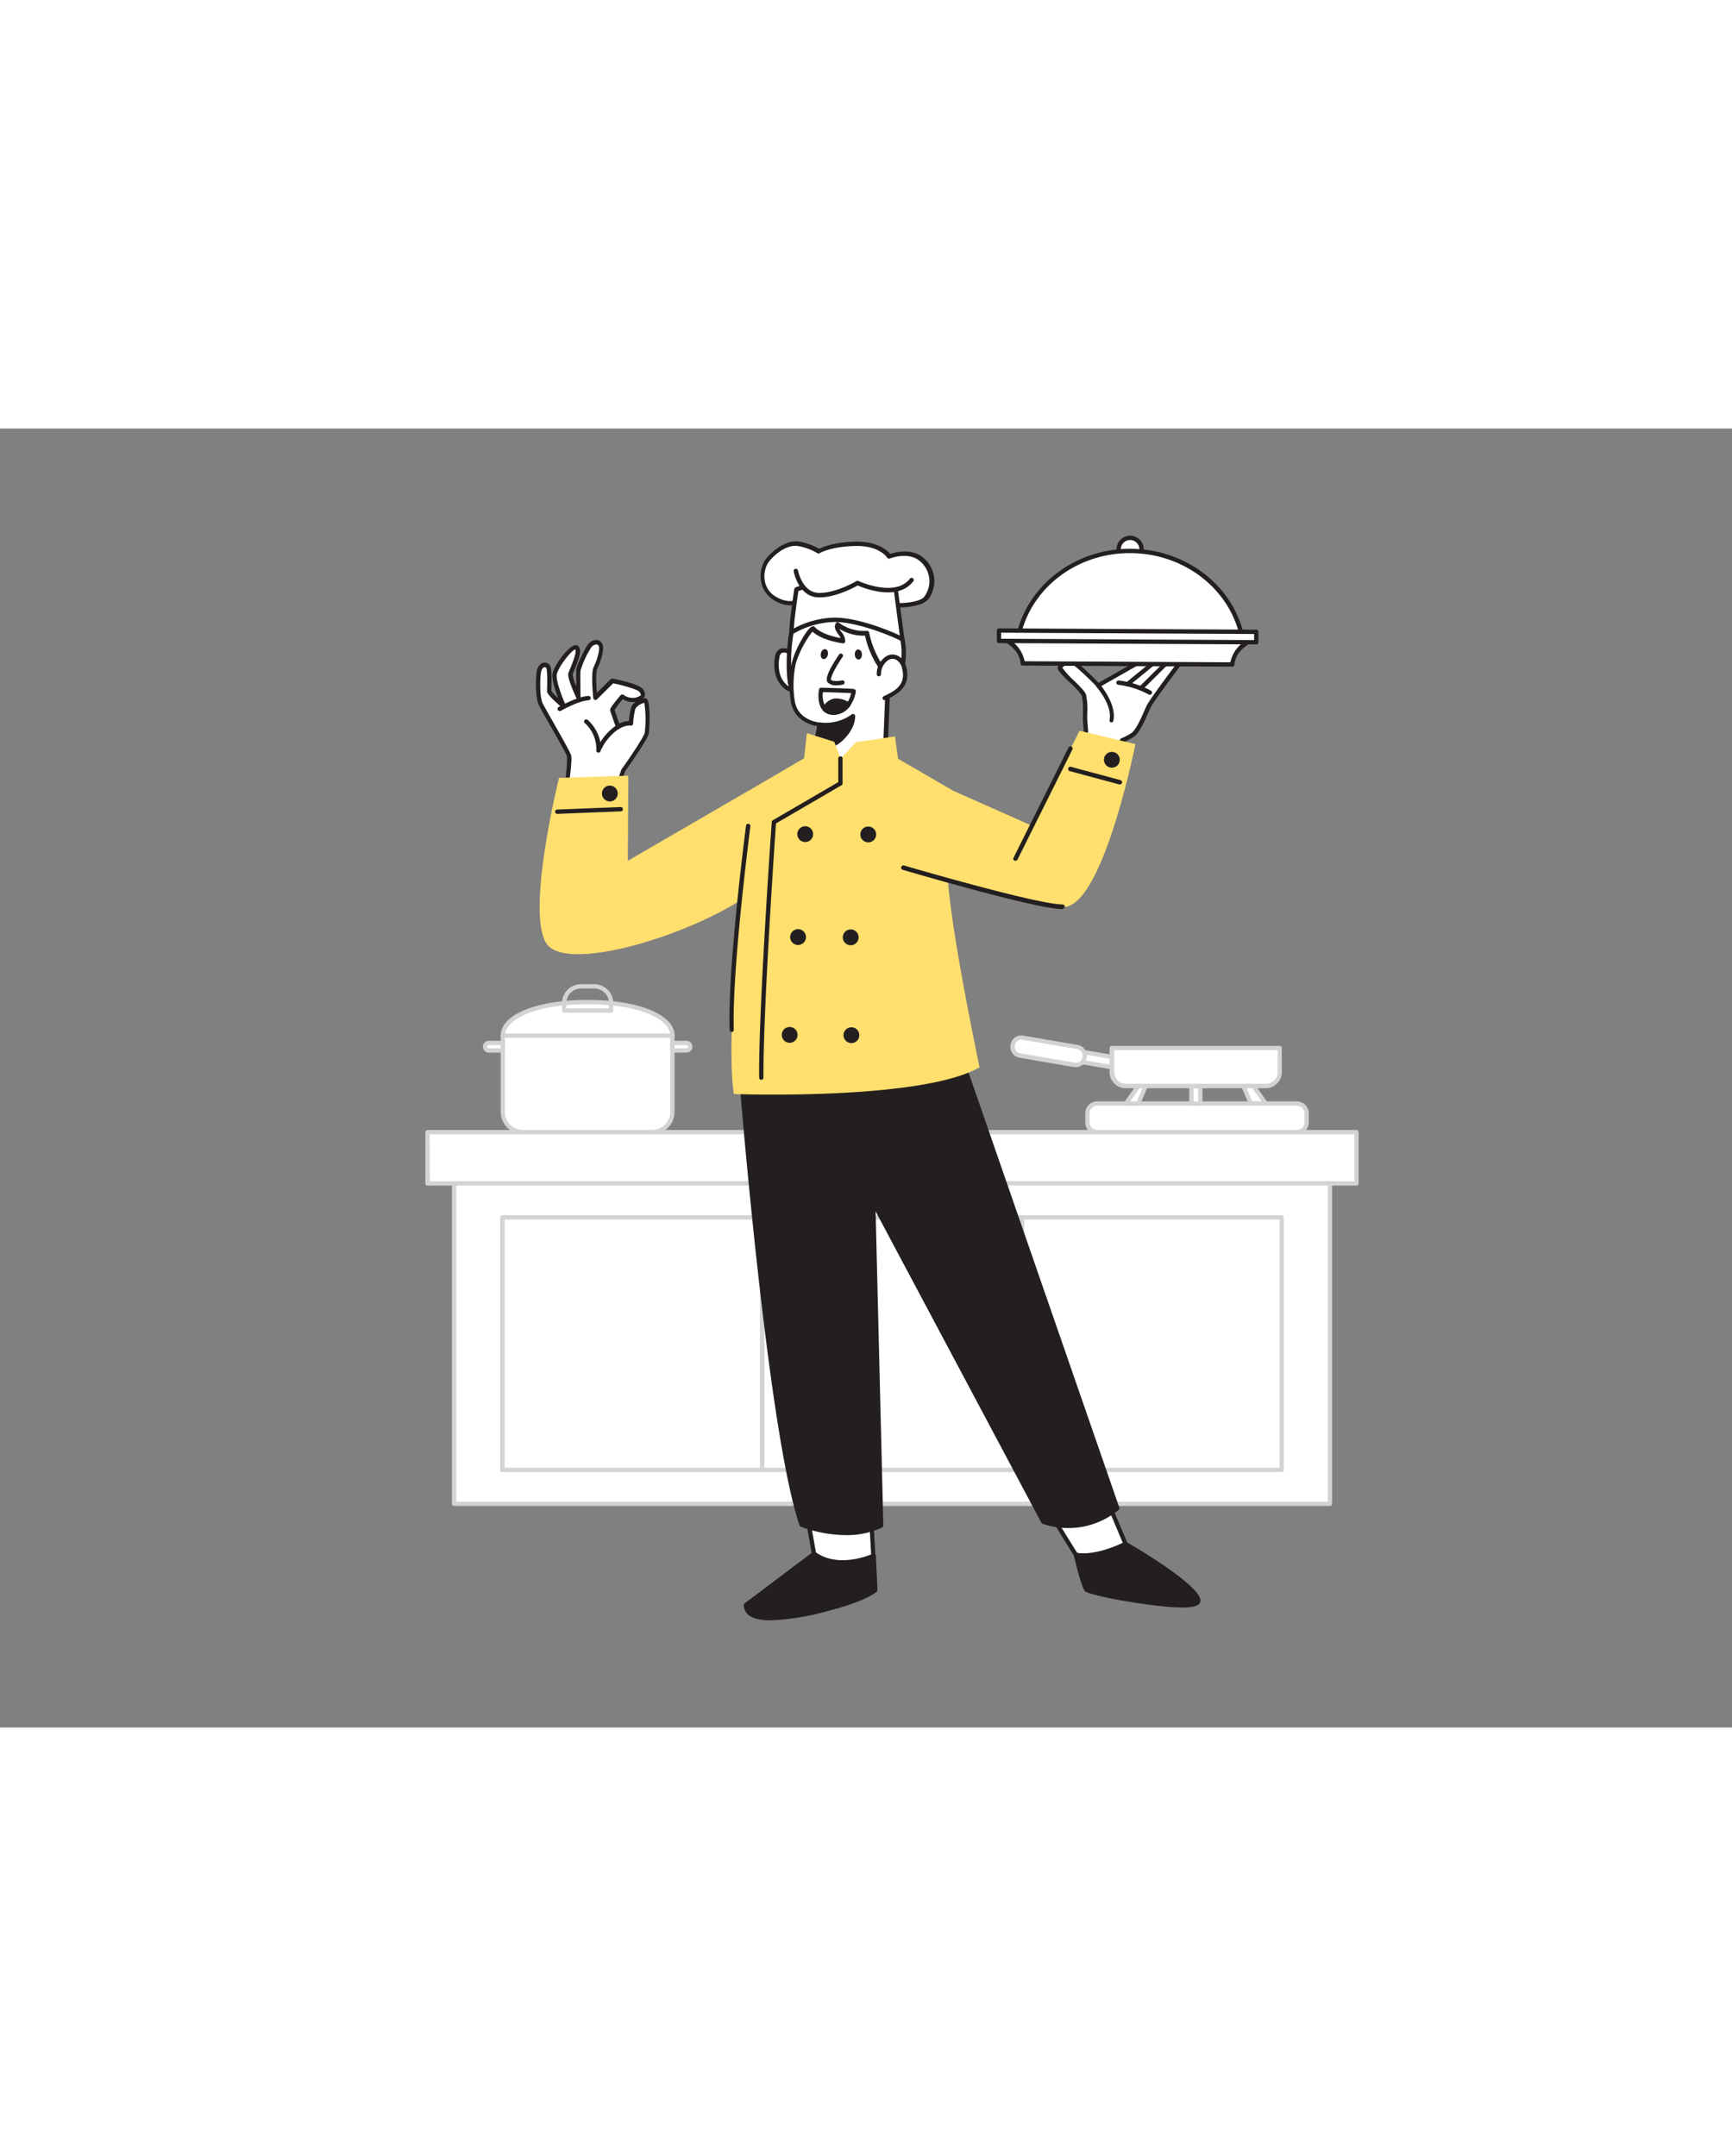 <svg xmlns="http://www.w3.org/2000/svg" viewBox="0 0 400 300" data-imageid="construction-worker-1" imageName="Chef" class="illustrations_image" style="width: 241px;"><rect x="0" y="0" width="400" height="300" fill="#808080" stroke="none"/><g id="_369_chef_flatline" data-name="#369_chef_flatline"><rect x="98.73" y="162.51" width="214.55" height="11.84" fill="#fff"/><path d="M313.27,174.85H98.73a.5.5,0,0,1-.5-.5V162.51a.5.5,0,0,1,.5-.5H313.27a.5.5,0,0,1,.5.5v11.84A.5.5,0,0,1,313.27,174.85Zm-214-1H312.77V163H99.23Z" fill="#d1d3d4"/><rect x="104.86" y="174.35" width="202.29" height="73.98" fill="#fff"/><path d="M307.14,248.83H104.86a.5.5,0,0,1-.5-.5v-74a.5.5,0,0,1,.5-.5H307.14a.5.5,0,0,1,.5.5v74A.5.5,0,0,1,307.14,248.83Zm-201.78-1H306.64v-73H105.36Z" fill="#d1d3d4"/><path d="M176,241H116a.51.51,0,0,1-.5-.5V182.19a.5.5,0,0,1,.5-.5h60a.5.5,0,0,1,.5.5V240.5A.5.5,0,0,1,176,241Zm-59.47-1h59V182.69h-59Z" fill="#d1d3d4"/><path d="M236,241H176a.51.51,0,0,1-.5-.5V182.19a.5.5,0,0,1,.5-.5h60a.5.5,0,0,1,.5.5V240.5A.51.51,0,0,1,236,241Zm-59.48-1h59V182.69h-59Z" fill="#d1d3d4"/><path d="M296,241H236a.5.5,0,0,1-.5-.5V182.19a.5.5,0,0,1,.5-.5h60a.5.5,0,0,1,.5.5V240.5A.51.51,0,0,1,296,241Zm-59.47-1h59V182.69h-59Z" fill="#d1d3d4"/><path d="M183.17,52.34a2.87,2.87,0,0,0-2.16-1.1,1.52,1.52,0,0,0-1,.38,2.24,2.24,0,0,0-.53,1.25,9.06,9.06,0,0,0,.1,3.74,5.83,5.83,0,0,0,2,3.12c1.09.84,2.58,1,3.14-.49A6.75,6.75,0,0,0,183.17,52.34Z" fill="#fff"/><path d="M183.19,60.87a3.26,3.26,0,0,1-1.95-.74,6.31,6.31,0,0,1-2.16-3.4,9.38,9.38,0,0,1-.11-3.94,2.71,2.71,0,0,1,.67-1.53,2,2,0,0,1,1.36-.52A3.47,3.47,0,0,1,183.55,52h0a7.28,7.28,0,0,1,1.6,7.41,2.09,2.09,0,0,1-1.39,1.37A2.12,2.12,0,0,1,183.19,60.87Zm-2.14-9.13h0a1.12,1.12,0,0,0-.69.24,1.8,1.8,0,0,0-.37,1,8.28,8.28,0,0,0,.09,3.53,5.32,5.32,0,0,0,1.8,2.86,2,2,0,0,0,1.64.49,1.17,1.17,0,0,0,.73-.77,6.33,6.33,0,0,0-1.43-6.4A2.4,2.4,0,0,0,181.05,51.74Z" fill="#231f20"/><path d="M242.1,249.68c.2.6,6.38,10.46,6.38,10.46s6.6,1.84,11.43-2.55l-5.35-12.66Z" fill="#fff"/><path d="M251.82,261a13.38,13.38,0,0,1-3.47-.42.48.48,0,0,1-.29-.21c-1.46-2.33-6.23-10-6.44-10.58a.5.5,0,0,1,.3-.62l12.46-4.75a.51.51,0,0,1,.64.28l5.35,12.66a.48.48,0,0,1-.12.56A12.33,12.33,0,0,1,251.82,261Zm-3-1.33c1,.23,6.41,1.22,10.51-2.25l-5-11.89L242.8,250C243.68,251.48,246.75,256.43,248.8,259.71Zm-6.7-10h0Z" fill="#231f20"/><path d="M188,259.85l-15.79,11.88c.18,4.6,10,3.17,19.07.8s10.82-4.3,10.82-4.3l-.37-7.89Z" fill="#231f20"/><path d="M178,275.25q-3.48,0-5-1.14a2.94,2.94,0,0,1-1.23-2.36.46.46,0,0,1,.19-.41l15.79-11.89a.42.42,0,0,1,.32-.1l13.73.49a.5.5,0,0,1,.48.48l.37,7.88a.53.53,0,0,1-.13.36c-.08.09-2,2.09-11.06,4.46A57.39,57.39,0,0,1,178,275.25ZM172.71,272a2,2,0,0,0,.81,1.34c2.16,1.59,8.41,1.15,17.62-1.26,7.39-1.93,9.85-3.58,10.43-4l-.33-7.19-13.1-.47Z" fill="#231f20"/><path d="M201,246.82l.76,13.52s-7.93,3.75-13.73-.49L185.17,244Z" fill="#fff"/><path d="M194.64,262.38a11.54,11.54,0,0,1-6.95-2.13.48.48,0,0,1-.2-.32l-2.81-15.86a.5.5,0,0,1,.58-.58L201,246.33a.49.49,0,0,1,.41.46l.76,13.52a.5.5,0,0,1-.28.48A18.84,18.84,0,0,1,194.64,262.38Zm-6.2-2.82c4.84,3.39,11.29,1.06,12.75.46l-.72-12.78-14.68-2.64Z" fill="#231f20"/><path d="M175.82,149.92l44.38-9.69L258,249.36A17.55,17.55,0,0,1,241,252.48l-39.28-73.77,1.87,74.63c-8,4-18.41-.17-18.41-.17-7.51-22.1-13.92-103.27-13.92-103.27" fill="#231f20"/><path d="M195.38,255.57a30.9,30.9,0,0,1-10.44-1.94.51.51,0,0,1-.29-.3c-7.44-21.91-13.87-102.58-13.94-103.39a.5.5,0,1,1,1-.08c.07.81,6.45,80.82,13.82,102.93,1.48.54,10.42,3.54,17.51.24l-1.86-74.31a.5.5,0,0,1,.37-.49.5.5,0,0,1,.57.25l39.19,73.6a17.23,17.23,0,0,0,16.15-2.89L219.87,140.81l-43.94,9.6a.5.5,0,1,1-.22-1l44.38-9.7a.51.51,0,0,1,.58.32L258.5,249.2a.49.49,0,0,1-.15.54,18.22,18.22,0,0,1-17.59,3.2.53.53,0,0,1-.25-.22L202.22,180.8,204,253.33a.5.5,0,0,1-.27.46A19,19,0,0,1,195.38,255.57Z" fill="#231f20"/><path d="M248.48,260.14s1.75,7.23,2.45,8,24.55,5.54,25.76,2.74-16.78-13.33-16.78-13.33S253.51,261,248.48,260.14Z" fill="#231f20"/><path d="M273.14,272.28c-6.84,0-21.73-2.79-22.58-3.78s-2.27-7-2.56-8.24a.49.49,0,0,1,.12-.46.48.48,0,0,1,.44-.15c4.8.79,11.06-2.46,11.12-2.5a.51.51,0,0,1,.48,0c4.31,2.52,18.28,11,17,13.95-.23.54-.86.87-2,1.05A14.37,14.37,0,0,1,273.14,272.28Zm-24-11.55c.82,3.29,1.81,6.7,2.17,7.12,1.1.69,20.15,4.47,24.37,3.18a1,1,0,0,0,.56-.31c.49-1.15-5.61-6.26-16.34-12.56C258.71,258.75,253.61,261.13,249.14,260.73Z" fill="#231f20"/><path d="M207.87,56.93a15.55,15.55,0,0,0,.54-8.26c-1-4.13-6.62-8.54-10.61-8.25s-14.51,5.16-15,6.65-1.38,13.09.87,14.56S206.39,61.78,207.87,56.93Z" fill="#fff"/><path d="M188.39,62.68c-2.47,0-4.35-.21-5-.63-2.69-1.76-1.5-13.84-1.08-15.13.59-1.81,11.41-6.71,15.44-7,4.25-.31,10,4.21,11.13,8.63a15.87,15.87,0,0,1-.55,8.54c-.4,1.28-1.87,2.38-4.39,3.3C199.69,61.93,193,62.68,188.39,62.68Zm9.79-21.78-.35,0c-4,.28-14.1,5.14-14.56,6.31a37.65,37.65,0,0,0-.56,7.13c0,5.61.95,6.67,1.24,6.86,1.45.94,13.27.54,19.66-1.77,2.18-.79,3.49-1.72,3.78-2.67v0a15.2,15.2,0,0,0,.52-8C207,45,201.89,40.9,198.18,40.9Z" fill="#231f20"/><path d="M185.36,39.31s-2.36,2.32-6.33,0-3.16-6.92-2-8.56,4.61-4.82,7.8-4a12.35,12.35,0,0,1,4.29,1.66s2.62-1.61,8.5-1.72,7.76,2.93,7.76,2.93,4.68-1.88,7.6.81a6.46,6.46,0,0,1,.91,8.82c-1.83,2.15-9.26,1.6-9.26,1.6Z" fill="#fff"/><path d="M206.76,41.36c-1.1,0-1.95-.06-2.19-.07l-19-1.47c-.67.53-3.09,2.06-6.75-.12a6.27,6.27,0,0,1-3-4.11,7.11,7.11,0,0,1,.85-5.17c1.22-1.75,4.85-5.08,8.33-4.22a15.23,15.23,0,0,1,4.2,1.57c.84-.42,3.54-1.55,8.46-1.64s7.25,2,7.95,2.83c1.2-.4,5.1-1.41,7.76,1a7,7,0,0,1,1,9.51C212.91,41.08,209.2,41.36,206.76,41.36Zm-21.4-2.55h0l19.24,1.48c2,.15,7.48.18,8.84-1.42a6,6,0,0,0-.87-8.13c-2.66-2.45-7-.74-7.07-.72a.49.49,0,0,1-.61-.2c-.07-.11-1.85-2.8-7.33-2.69-5.68.11-8.22,1.63-8.25,1.65a.5.5,0,0,1-.57,0,12.63,12.63,0,0,0-4.1-1.57c-3-.74-6.22,2.32-7.26,3.82a6.11,6.11,0,0,0-.71,4.38,5.24,5.24,0,0,0,2.58,3.47C182.88,41,185,39,185,39A.5.5,0,0,1,185.36,38.81Z" fill="#231f20"/><path d="M189.3,68.37l-1.82,9.68s3.12,6.08,9.5,4.41,7.37-6.59,7.37-6.6l.43-10.37.26-6.38a6.83,6.83,0,0,0,.08-2c-.22-.66-1-1.13-1.4-1.67a15.82,15.82,0,0,1-1.56-2.55,21.28,21.28,0,0,1-2-5.64,10,10,0,0,1-6.78-2c-.7,1.22,1.46,2.39,1.32,3.78-2.33-.37-5.33-1.13-7-2.83-.82-.09-4,5.61-4.43,7.87a24.44,24.44,0,0,0-.24,8.94C184,68,189.3,68.37,189.3,68.37Z" fill="#fff"/><path d="M194.82,83.25c-5.17,0-7.76-4.91-7.78-5a.51.51,0,0,1,0-.32l1.72-9.17c-1.46-.25-5.37-1.34-6.12-5.63a25,25,0,0,1,.24-9.13,22.06,22.06,0,0,1,2.13-5c1.91-3.41,2.57-3.33,2.84-3.31a.52.52,0,0,1,.31.16c1.12,1.17,3.14,2,6,2.56a6,6,0,0,0-.56-.9c-.5-.71-1.12-1.58-.59-2.51a.51.51,0,0,1,.34-.25.53.53,0,0,1,.4.1,9.59,9.59,0,0,0,6.44,1.87.5.5,0,0,1,.54.4,20.52,20.52,0,0,0,1.93,5.51,16.31,16.31,0,0,0,1.51,2.47,4.79,4.79,0,0,0,.5.51,3.66,3.66,0,0,1,1,1.3,3.85,3.85,0,0,1,0,1.62c0,.2-.05.39-.05.53l-.69,16.75c0,.07-1,5.3-7.74,7.06A9.1,9.1,0,0,1,194.82,83.25ZM188,78c.52.9,3.42,5.43,8.86,4,6-1.57,7-6.16,7-6.2l.68-16.68a5.56,5.56,0,0,1,.06-.62,3.64,3.64,0,0,0,.05-1.16,2.66,2.66,0,0,0-.73-.9,5.62,5.62,0,0,1-.59-.62,17.07,17.07,0,0,1-1.62-2.63,21.84,21.84,0,0,1-1.94-5.35,10.56,10.56,0,0,1-5.9-1.56,5.92,5.92,0,0,0,.48.75,3.23,3.23,0,0,1,.85,2.15.47.47,0,0,1-.19.34.48.48,0,0,1-.38.1c-3.23-.52-5.57-1.43-7-2.72a23.13,23.13,0,0,0-3.84,7.36,23.89,23.89,0,0,0-.23,8.76c.79,4.51,5.71,4.88,5.76,4.88a.52.52,0,0,1,.36.19.48.48,0,0,1,.09.4Zm-.19-31.22Z" fill="#231f20"/><path d="M188.35,73.46a6.92,6.92,0,0,0,6.14-2c2.77-2.77,2.5-5,2.5-5a10.67,10.67,0,0,1-7.69,1.94Z" fill="#231f20"/><path d="M189.52,74.07a5.24,5.24,0,0,1-1.29-.13.49.49,0,0,1-.37-.57l.95-5.09a.52.52,0,0,1,.58-.4,10.23,10.23,0,0,0,7.3-1.84.49.49,0,0,1,.8.33c0,.1.26,2.55-2.65,5.47A7.42,7.42,0,0,1,189.52,74.07Zm-.59-1a6.44,6.44,0,0,0,5.2-1.92,7.9,7.9,0,0,0,2.26-3.71,10.8,10.8,0,0,1-6.69,1.51Z" fill="#231f20"/><path d="M194.19,52.47s-3.44,5-2.66,5.84,3,.35,3,.35" fill="#fff"/><path d="M193.16,59.32a2.62,2.62,0,0,1-2-.68c-.87-1,1-4,2.62-6.46a.5.5,0,0,1,.69-.12.49.49,0,0,1,.13.69c-1.61,2.32-2.86,4.77-2.68,5.26.43.47,1.88.31,2.52.16a.5.5,0,0,1,.6.37.49.49,0,0,1-.36.6A7.25,7.25,0,0,1,193.16,59.32Z" fill="#231f20"/><ellipse cx="198.24" cy="52.18" rx="0.83" ry="1.17" transform="translate(-3.12 13.75) rotate(-3.94)" fill="#231f20"/><ellipse cx="190.38" cy="52.09" rx="1.17" ry="0.83" transform="translate(96.22 225.57) rotate(-76.81)" fill="#231f20"/><path d="M192.47,66.11a3.17,3.17,0,0,1-2.44-1c-1.49-1.78-.9-4.73-.87-4.86a.49.49,0,0,1,.49-.39h0c7.66.21,7.7.26,7.89.49a.5.5,0,0,1,.11.39h0A7.59,7.59,0,0,1,196.35,64a4.89,4.89,0,0,1-3.74,2.08Zm-2.4-5.23a5,5,0,0,0,.72,3.58,2.26,2.26,0,0,0,1.78.65,3.93,3.93,0,0,0,3-1.67,6.23,6.23,0,0,0,1-2.32C195.38,61.05,192.29,60.94,190.07,60.88Zm7.1-.2Zm0,0Z" fill="#231f20"/><path d="M196,63.74c-1.7,2.31-4.52,2.26-5.54,1.06a3.47,3.47,0,0,1,2.35-1.94A4.87,4.87,0,0,1,196,63.74Z" fill="#231f20"/><path d="M192.47,66.11a3.21,3.21,0,0,1-2.44-1,.52.52,0,0,1-.05-.57,3.8,3.8,0,0,1,2.71-2.18,5.39,5.39,0,0,1,3.54,1,.52.52,0,0,1,.21.33.47.47,0,0,1-.09.38,4.91,4.91,0,0,1-3.74,2.08Zm-1.42-1.4a2.54,2.54,0,0,0,1.52.4,3.84,3.84,0,0,0,2.63-1.24,4,4,0,0,0-2.38-.51A2.73,2.73,0,0,0,191.05,64.71Z" fill="#231f20"/><path d="M203,56.77c-.11-2.1,2-5,4.31-3.72a3.51,3.51,0,0,1,1.55,2.28c1.11,4.34-2.26,5.88-4.54,7" fill="#fff"/><path d="M204.34,62.75a.49.49,0,0,1-.46-.27.47.47,0,0,1,.2-.65c2.38-1.12,5.26-2.48,4.26-6.38a3,3,0,0,0-1.3-2,1.8,1.8,0,0,0-1.94.07,3.88,3.88,0,0,0-1.63,3.19.49.49,0,0,1-.47.52.47.47,0,0,1-.52-.47,4.85,4.85,0,0,1,2.09-4.09,2.78,2.78,0,0,1,2.94-.1,3.94,3.94,0,0,1,1.8,2.59c1.2,4.71-2.52,6.46-4.74,7.5A.46.46,0,0,1,204.34,62.75Z" fill="#231f20"/><path d="M183.92,37.19s-1.2,7.89-1.12,9.88a20.4,20.4,0,0,1,10-2.89c5.49,0,13.34,3.27,15.62,4.49l-1.62-12.28s-3.79-2.09-12-1.27S183.92,37.19,183.92,37.19Z" fill="#fff"/><path d="M208.41,49.17a.53.53,0,0,1-.24-.06c-2.1-1.13-10-4.4-15.38-4.43h-.07a19.89,19.89,0,0,0-9.65,2.81.5.5,0,0,1-.77-.4c-.08-2,1.08-9.65,1.13-10a.51.51,0,0,1,.28-.38c.11-.05,2.82-1.3,11-2.12S206.87,35.86,207,36a.51.51,0,0,1,.25.38l1.63,12.27a.51.51,0,0,1-.22.48A.47.47,0,0,1,208.41,49.17Zm-15.69-5.49h.08c5.08,0,12,2.7,15,4.12l-1.46-11.08c-.91-.4-4.63-1.79-11.49-1.1-6.68.67-9.65,1.62-10.46,1.93-.19,1.24-.92,6.25-1.06,8.64A20.47,20.47,0,0,1,192.72,43.68Z" fill="#231f20"/><path d="M183.82,32.9s1.05,5.45,5.22,5.56,9-2.81,9-2.81,8.71,4.11,12.45-.66" fill="#fff"/><path d="M189.27,39H189c-4.52-.12-5.65-5.72-5.7-6a.5.5,0,1,1,1-.19s1,5.06,4.74,5.15c4,.12,8.71-2.71,8.76-2.73a.49.49,0,0,1,.47,0c.08,0,8.39,3.88,11.84-.52a.5.5,0,1,1,.78.62c-3.62,4.62-11.32,1.57-12.81.92C197.08,36.79,193,39,189.27,39Z" fill="#231f20"/><path d="M206.69,71.11l-9,1.34-3.52,3.75-1.5-3.85-6.32-2-.65,5.81-12.22,7.16s-6.44,54.42-4,70.38c0,0,43.32,1.58,56.75-6.18,0,0-8.52-40.21-7.28-47.72a119,119,0,0,0,1.28-16.09l-12.82-7.44Z" fill="#ffdf6d" class="target-color"/><path d="M144,79s5-7,5.4-8.49.24-7.42-.24-7.63a3.46,3.46,0,0,0-2.82,1.57,16.32,16.32,0,0,0-.57,3.64,4.92,4.92,0,0,0-3,.82s-1.27-3.52-1.34-3.87,2.28-3.15,2.28-3.15a4,4,0,0,0,3.29.71c1.66-.54,1.86-1,1.11-2.06s-6.65-2.23-6.65-2.23l-3.93,3.9s-.59-5.67,0-6.89,1.74-4.38,1.13-5.38-1.92-.58-2.61.44-2.43,4.46-2.5,5.49,0,6.18,0,6.18-2-4.43-1.82-5.31,2.36-5.06,1.47-6-4.76,4.08-5.11,6,2.09,7.41,2.09,7.41-3.35-2.87-3.35-3.42.23-5.15-.31-5.77-1.92-.51-2.14,1.76-.17,5.64.51,7,6.27,10.89,6.54,11.92-.52,6.45-.52,6.45l11.8.53Z" fill="#fff"/><path d="M142.7,83.11h0l-11.8-.53a.5.5,0,0,1-.47-.57,36.15,36.15,0,0,0,.52-6.26c-.15-.59-2.64-5-4.29-7.86-1.09-1.92-1.95-3.44-2.21-4-.77-1.56-.76-5.21-.56-7.28.17-1.8,1-2.32,1.46-2.47a1.45,1.45,0,0,1,1.55.42c.36.41.58,1.53.45,5.69,0,.2,0,.34,0,.41a13.58,13.58,0,0,0,1.56,1.6c-.7-1.83-1.53-4.38-1.3-5.68.33-1.79,3.41-6,5-6.49a.93.93,0,0,1,1,.24c.81.88.06,2.94-.92,5.34-.2.49-.39.95-.44,1.14a10.07,10.07,0,0,0,.83,2.73c0-1.49,0-3.2,0-3.76.08-1.17,1.9-4.71,2.58-5.73a2.61,2.61,0,0,1,2-1.23h0a1.6,1.6,0,0,1,1.37.8c.86,1.39-.75,5.18-1.1,5.87s-.25,3.43-.08,5.55l3.18-3.15a.51.51,0,0,1,.44-.13c1.44.27,6.17,1.26,7,2.44a1.87,1.87,0,0,1,.44,1.59,1.14,1.14,0,0,1-.37.53,1.23,1.23,0,0,1,.73.05c1.06.45.75,7.38.52,8.21-.42,1.52-4.76,7.64-5.43,8.59l-1.24,3.55A.51.51,0,0,1,142.7,83.11ZM131.46,81.6l10.89.49,1.14-3.27a.34.34,0,0,1,.06-.12c2-2.78,5-7.29,5.33-8.34a25.36,25.36,0,0,0-.07-7,3.51,3.51,0,0,0-2.05,1.31,14.81,14.81,0,0,0-.53,3.46.51.51,0,0,1-.17.35.44.44,0,0,1-.36.12,4.48,4.48,0,0,0-2.63.73.55.55,0,0,1-.45.08.51.51,0,0,1-.33-.31c-.3-.83-1.29-3.59-1.36-3.94s-.11-.58,2.39-3.57a.51.51,0,0,1,.68-.08,3.54,3.54,0,0,0,2.84.63c1-.32,1.15-.52,1.17-.59s0-.19-.32-.71-3.4-1.44-6.07-2l-3.75,3.71a.5.5,0,0,1-.52.12.51.51,0,0,1-.33-.42c-.1-1-.57-5.89.09-7.17.74-1.45,1.55-4.22,1.14-4.88a.63.63,0,0,0-.54-.34,1.7,1.7,0,0,0-1.23.79,22,22,0,0,0-2.41,5.24c-.08,1,0,6.09,0,6.14a.52.52,0,0,1-.4.5.5.5,0,0,1-.56-.28c-.63-1.38-2.09-4.69-1.86-5.63a10.64,10.64,0,0,1,.48-1.29c.39-.94,1.56-3.8,1.11-4.29-.72,0-3.93,4-4.25,5.76-.27,1.46,1.39,5.63,2.06,7.12a.5.5,0,0,1-.79.58c-3.52-3-3.52-3.59-3.52-3.8s0-.23,0-.44c.12-3.89-.08-4.81-.21-5a.44.44,0,0,0-.48-.12c-.4.13-.69.73-.77,1.61-.23,2.36-.14,5.53.46,6.75.24.49,1.14,2.07,2.18,3.9,2.46,4.33,4.21,7.44,4.39,8.11C132.13,76.43,131.68,80.06,131.46,81.6ZM141.94,65c.12.41.6,1.77,1.08,3.12a5.61,5.61,0,0,1,2.24-.57,13.92,13.92,0,0,1,.58-3.34,2.74,2.74,0,0,1,1-1.09,4.37,4.37,0,0,1-3-.61A22.3,22.3,0,0,0,141.94,65Z" fill="#231f20"/><path d="M135.43,67.68a8.38,8.38,0,0,1,2.78,6.68,12.35,12.35,0,0,1,4.55-5.46" fill="#fff"/><path d="M138.21,74.86l-.12,0a.5.5,0,0,1-.38-.53,8,8,0,0,0-2.6-6.25.5.5,0,1,1,.64-.76,9.16,9.16,0,0,1,2.89,5.13,12.8,12.8,0,0,1,3.87-4,.5.5,0,0,1,.51.86,11.94,11.94,0,0,0-4.35,5.22A.49.49,0,0,1,138.21,74.86Z" fill="#231f20"/><path d="M129.26,64.76s4.14-2.38,6.68-2.5" fill="#fff"/><path d="M129.26,65.26a.5.5,0,0,1-.25-.93c.18-.1,4.27-2.44,6.9-2.57a.5.5,0,1,1,.05,1c-2.39.12-6.41,2.42-6.45,2.45A.54.54,0,0,1,129.26,65.26Z" fill="#231f20"/><path d="M250.41,73.06a12,12,0,0,0,.31-4.18c-.3-1.89.11-5.89-.4-7.33s-5.9-5.6-5.52-6.4a2.78,2.78,0,0,1,3.23-.9c1.16.53,5.61,5.09,5.61,5.09L265,52.88l8.87-.58s-7.73,10.2-8.57,11.9-2.23,5.6-3.72,6.57a12.85,12.85,0,0,1-2.43,1.28l-1.44,3.12Z" fill="#fff"/><path d="M257.71,75.67h-.14l-7.3-2.12a.51.51,0,0,1-.35-.61,11.39,11.39,0,0,0,.3-4,23.84,23.84,0,0,1-.12-3.34,16.25,16.25,0,0,0-.25-3.9,16.32,16.32,0,0,0-2.75-3c-2.3-2.23-3.08-3.07-2.75-3.75a3.24,3.24,0,0,1,3.89-1.14c1.08.49,4.44,3.85,5.49,4.91l11-6.27a.51.51,0,0,1,.21-.06l8.88-.58a.5.5,0,0,1,.43.8c-2.66,3.52-7.87,10.51-8.52,11.82-.19.39-.41.89-.65,1.44-.88,2-2,4.5-3.25,5.33a15.18,15.18,0,0,1-2.33,1.25l-1.36,2.94A.48.48,0,0,1,257.71,75.67Zm-6.71-3,6.44,1.86,1.26-2.73a.47.47,0,0,1,.29-.26,12.4,12.4,0,0,0,2.32-1.23c1-.66,2.14-3.21,2.87-4.89.25-.57.48-1.08.67-1.48.72-1.44,6.07-8.59,8-11.11l-7.68.5-11.25,6.4a.5.5,0,0,1-.6-.08c-1.7-1.74-4.68-4.63-5.47-5a2.39,2.39,0,0,0-2.52.57A18.23,18.23,0,0,0,247.8,58c1.63,1.58,2.72,2.67,3,3.41a15.66,15.66,0,0,1,.31,4.24,23.23,23.23,0,0,0,.11,3.18A11.66,11.66,0,0,1,251,72.71Z" fill="#231f20"/><path d="M258.28,58.69a20.45,20.45,0,0,1,7.25,2.3" fill="#fff"/><path d="M265.53,61.49a.5.5,0,0,1-.27-.08,20.07,20.07,0,0,0-7-2.22.5.5,0,0,1,.11-1,20.81,20.81,0,0,1,7.46,2.37.5.5,0,0,1,.16.69A.52.52,0,0,1,265.53,61.49Z" fill="#231f20"/><line x1="260.37" y1="59.06" x2="267.86" y2="52.95" fill="#fff"/><path d="M260.37,59.56a.5.5,0,0,1-.31-.89l7.48-6.1a.5.5,0,1,1,.63.77l-7.48,6.11A.54.54,0,0,1,260.37,59.56Z" fill="#231f20"/><line x1="263.49" y1="59.99" x2="270.77" y2="52.76" fill="#fff"/><path d="M263.49,60.49a.51.51,0,0,1-.36-.15.51.51,0,0,1,0-.71l7.28-7.22a.5.5,0,0,1,.71.71l-7.28,7.22A.5.5,0,0,1,263.49,60.49Z" fill="#231f20"/><path d="M253.64,59.34s3.89,4.48,3.08,8" fill="#fff"/><path d="M256.72,67.88h-.11a.5.5,0,0,1-.37-.6c.74-3.27-2.94-7.56-3-7.6a.51.51,0,0,1,0-.71.49.49,0,0,1,.7,0c.17.19,4,4.72,3.19,8.48A.49.49,0,0,1,256.72,67.88Z" fill="#231f20"/><path d="M230.72,48.06s5.23,1.92,5.47,6.2l48.41.25c.28-4.28,5.53-6.15,5.53-6.15Z" fill="#fff"/><path d="M284.59,55h0l-48.4-.25a.5.5,0,0,1-.5-.47c-.22-3.89-5.1-5.75-5.15-5.76a.5.5,0,0,1-.31-.56.49.49,0,0,1,.49-.41h0l59.41.3a.49.49,0,0,1,.49.41.5.5,0,0,1-.32.56c-.05,0-4.94,1.82-5.21,5.71A.5.5,0,0,1,284.59,55Zm-47.95-1.25,47.51.24A7.62,7.62,0,0,1,288,48.85l-55.2-.28A7.63,7.63,0,0,1,236.64,53.76Z" fill="#231f20"/><path d="M173.45,83.31,145,99.83l.1-19.65-16,.51s-7.58,30.47-3,38.11,37.55-2.9,50-13.46Z" fill="#ffdf6d" class="target-color"/><path d="M220.23,83.7l18,8,11.1-21.9,12.89,3.09S254.64,111,245.42,110.5s-42.67-10.84-42.67-10.84Z" fill="#ffdf6d" class="target-color"/><path d="M175.82,150.42a.5.5,0,0,1-.5-.49c-.15-15.73,2.88-58.62,2.91-59.06a.49.49,0,0,1,.24-.39l15.12-8.81,0-5.48a.52.52,0,0,1,.51-.49.49.49,0,0,1,.49.5l0,5.77a.49.49,0,0,1-.25.42l-15.13,8.82c-.26,3.65-3,43.67-2.89,58.71a.5.5,0,0,1-.49.5Z" fill="#231f20"/><circle cx="185.96" cy="93.68" r="1.83" fill="#231f20"/><circle cx="200.52" cy="93.75" r="1.83" fill="#231f20"/><circle cx="256.78" cy="76.51" r="1.83" fill="#231f20"/><circle cx="184.31" cy="117.45" r="1.83" fill="#231f20"/><circle cx="140.84" cy="84.3" r="1.83" fill="#231f20"/><circle cx="196.47" cy="117.51" r="1.83" fill="#231f20"/><circle cx="182.37" cy="140.04" r="1.83" fill="#231f20"/><circle cx="196.63" cy="140.11" r="1.83" fill="#231f20"/><path d="M169,139.36a.5.5,0,0,1-.5-.48C168,124.46,172.26,92,172.3,91.72a.5.5,0,0,1,.56-.43.49.49,0,0,1,.43.56c0,.32-4.27,32.66-3.82,47a.5.5,0,0,1-.48.52Z" fill="#231f20"/><path d="M245.39,111c-6,0-35.64-8.71-36.9-9.08a.5.5,0,0,1,.29-1c.3.09,30.74,9,36.61,9h0a.5.5,0,0,1,0,1Z" fill="#231f20"/><path d="M128.7,89a.5.5,0,0,1,0-1l14.65-.58a.51.51,0,0,1,.52.48.52.52,0,0,1-.48.52L128.72,89Z" fill="#231f20"/><path d="M234.51,99.81a.59.59,0,0,1-.22,0,.49.49,0,0,1-.22-.67l12.7-25.45a.5.5,0,1,1,.9.44L235,99.53A.49.49,0,0,1,234.51,99.81Z" fill="#231f20"/><path d="M258.58,82.19h-.13l-11.38-3.06a.5.5,0,0,1,.26-1l11.38,3.06a.5.5,0,0,1-.13,1Z" fill="#231f20"/><circle cx="261.01" cy="27.91" r="2.66" fill="#fff"/><path d="M261,31.07h0a3.18,3.18,0,0,1-2.23-.94A3.16,3.16,0,0,1,261,24.75h0a3.16,3.16,0,0,1,3.14,3.17h0a3.1,3.1,0,0,1-.93,2.23A3.16,3.16,0,0,1,261,31.07Zm0-5.32a2.17,2.17,0,0,0-2.16,2.15,2.15,2.15,0,0,0,3.67,1.54,2.16,2.16,0,0,0,0-3.05,2.14,2.14,0,0,0-1.52-.64Zm2.65,2.17h0Z" fill="#231f20"/><path d="M286.93,48.45C284.7,37,274,28.29,261.14,28.23s-23.65,8.53-26,20Z" fill="#fff"/><path d="M286.93,49h0l-51.79-.26a.51.51,0,0,1-.49-.61c2.43-11.81,13.5-20.35,26.34-20.35h.15c12.91.06,24,8.74,26.28,20.62a.53.53,0,0,1-.1.42A.53.53,0,0,1,286.93,49Zm-51.17-1.26,50.56.26c-2.48-11.12-13-19.16-25.19-19.22H261C248.84,28.73,238.34,36.65,235.76,47.69Z" fill="#231f20"/><rect x="230.72" y="46.81" width="59.42" height="2.4" transform="translate(0.25 -1.32) rotate(0.29)" fill="#fff"/><path d="M290.13,49.86h0l-59.42-.3a.51.51,0,0,1-.5-.5v-2.4a.51.51,0,0,1,.5-.5h0l59.42.3a.47.47,0,0,1,.35.15.5.5,0,0,1,.14.35v2.4A.5.5,0,0,1,290.13,49.86Zm-58.92-1.3,58.42.3v-1.4l-58.42-.3Z" fill="#231f20"/><rect x="243.73" y="144.35" width="16.85" height="2.34" transform="translate(476.05 331.61) rotate(-170.26)" fill="#fff"/><path d="M260.26,148.6h-.09l-16.6-2.85a.52.52,0,0,1-.33-.21.48.48,0,0,1-.08-.37l.39-2.3a.51.51,0,0,1,.58-.41l16.61,2.85a.47.47,0,0,1,.32.21.48.48,0,0,1,.09.37l-.4,2.3A.5.5,0,0,1,260.26,148.6Zm-16-3.76,15.62,2.68.23-1.32-15.63-2.68Z" fill="#d1d3d4"/><rect x="233.75" y="141.72" width="16.85" height="4.18" rx="2.02" transform="translate(456.53 326.52) rotate(-170.26)" fill="#fff"/><path d="M248.48,147.48l-.43,0-12.62-2.17a2.53,2.53,0,0,1-2.06-2.91l0-.14a2.54,2.54,0,0,1,2.91-2.06l12.63,2.17a2.53,2.53,0,0,1,2.06,2.91l0,.14A2.53,2.53,0,0,1,248.48,147.48Zm-12.6-6.35a1.53,1.53,0,0,0-1.5,1.27l0,.13a1.52,1.52,0,0,0,.25,1.14,1.55,1.55,0,0,0,1,.62h0l12.62,2.17a1.53,1.53,0,0,0,1.76-1.24l0-.14a1.51,1.51,0,0,0-1.24-1.76l-12.63-2.16A1.07,1.07,0,0,0,235.88,141.13Z" fill="#d1d3d4"/><rect x="251.13" y="155.91" width="50.63" height="6.6" rx="2.27" transform="translate(552.89 318.42) rotate(-180)" fill="#fff"/><path d="M299.49,163H253.4a2.77,2.77,0,0,1-2.77-2.77v-2.06a2.77,2.77,0,0,1,2.77-2.77h46.09a2.77,2.77,0,0,1,2.77,2.77v2.06A2.77,2.77,0,0,1,299.49,163Zm-46.09-6.6a1.77,1.77,0,0,0-1.77,1.77v2.06A1.77,1.77,0,0,0,253.4,162h46.09a1.77,1.77,0,0,0,1.77-1.77v-2.06a1.77,1.77,0,0,0-1.77-1.77Z" fill="#d1d3d4"/><polygon points="292.31 155.87 288.86 150.96 286.79 150.96 288.86 155.87 292.31 155.87" fill="#fff"/><path d="M292.31,156.37h-3.45a.5.5,0,0,1-.46-.31l-2.07-4.9a.51.51,0,0,1,0-.48.5.5,0,0,1,.42-.22h2.07a.51.51,0,0,1,.41.21l3.45,4.91a.51.51,0,0,1,0,.52A.5.5,0,0,1,292.31,156.37Zm-3.12-1h2.15l-2.74-3.91h-1.06Z" fill="#d1d3d4"/><polygon points="260.05 155.91 262.89 151.87 264.6 151.87 262.89 155.91 260.05 155.91" fill="#fff"/><path d="M262.89,156.41h-2.84a.5.5,0,0,1-.44-.27.51.51,0,0,1,0-.52l2.84-4a.51.51,0,0,1,.41-.21h1.7a.5.5,0,0,1,.42.22.52.52,0,0,1,.05.47l-1.71,4A.5.5,0,0,1,262.89,156.41Zm-1.88-1h1.55l1.28-3h-.69Z" fill="#d1d3d4"/><rect x="275.15" y="151.87" width="2.07" height="4.04" transform="translate(552.36 307.78) rotate(-180)" fill="#fff"/><path d="M277.21,156.41h-2.06a.5.5,0,0,1-.5-.5v-4a.5.5,0,0,1,.5-.5h2.06a.5.5,0,0,1,.5.5v4A.5.5,0,0,1,277.21,156.41Zm-1.56-1h1.06v-3h-1.06Z" fill="#d1d3d4"/><path d="M260,143.08h32.28a3.25,3.25,0,0,1,3.25,3.25v5.53a0,0,0,0,1,0,0H256.79a0,0,0,0,1,0,0v-5.53a3.25,3.25,0,0,1,3.25-3.25Z" transform="translate(552.36 294.95) rotate(-180)" fill="#fff"/><path d="M292.32,152.37H260a3.75,3.75,0,0,1-3.75-3.75v-5.54a.5.5,0,0,1,.5-.5h38.78a.5.5,0,0,1,.5.5v5.54A3.75,3.75,0,0,1,292.32,152.37Zm-35-8.79v5a2.75,2.75,0,0,0,2.75,2.75h32.28a2.75,2.75,0,0,0,2.75-2.75v-5Z" fill="#d1d3d4"/><path d="M116.13,140.22h39.16a0,0,0,0,1,0,0v17.6a4.69,4.69,0,0,1-4.69,4.69H120.82a4.69,4.69,0,0,1-4.69-4.69v-17.6A0,0,0,0,1,116.13,140.22Z" fill="#fff"/><path d="M150.6,163H120.82a5.2,5.2,0,0,1-5.19-5.19v-17.6a.5.5,0,0,1,.5-.5h39.16a.5.5,0,0,1,.5.5v17.6A5.19,5.19,0,0,1,150.6,163Zm-34-22.29v17.1a4.2,4.2,0,0,0,4.19,4.19H150.6a4.19,4.19,0,0,0,4.19-4.19v-17.1Z" fill="#d1d3d4"/><path d="M135.71,132.47c-12,0-19.58,3.47-19.58,7.75h39.16C155.29,135.94,147.7,132.47,135.71,132.47Z" fill="#fff"/><path d="M155.29,140.72H116.13a.5.5,0,0,1-.5-.5c0-4.86,8.26-8.25,20.08-8.25s20.08,3.39,20.08,8.25A.5.5,0,0,1,155.29,140.72Zm-38.62-1h38.08c-.57-3.43-7.09-6.75-19-6.75S117.25,136.29,116.67,139.72Z" fill="#d1d3d4"/><path d="M112.89,141.9h3.24a0,0,0,0,1,0,0v1.74a0,0,0,0,1,0,0h-3.24a.87.87,0,0,1-.87-.87v0A.87.87,0,0,1,112.89,141.9Z" fill="#fff"/><path d="M116.13,144.14h-3.24a1.37,1.37,0,1,1,0-2.74h3.24a.5.5,0,0,1,.5.5v1.74A.5.5,0,0,1,116.13,144.14Zm-3.24-1.74a.37.37,0,0,0-.38.37.38.38,0,0,0,.38.37h2.74v-.74Z" fill="#d1d3d4"/><path d="M155.29,141.9h3.24a.87.87,0,0,1,.87.87v0a.87.87,0,0,1-.87.87h-3.24a0,0,0,0,1,0,0V141.9a0,0,0,0,1,0,0Z" fill="#fff"/><path d="M158.54,144.14h-3.25a.5.5,0,0,1-.5-.5V141.9a.5.5,0,0,1,.5-.5h3.25a1.37,1.37,0,0,1,0,2.74Zm-2.75-1h2.75a.37.37,0,0,0,.37-.37.36.36,0,0,0-.37-.37h-2.75Z" fill="#d1d3d4"/><path d="M141.14,134.91H130.29a.5.5,0,0,1-.5-.5v-1.69a4.4,4.4,0,0,1,4.39-4.39h3.07a4.4,4.4,0,0,1,4.39,4.39v1.69A.5.5,0,0,1,141.14,134.91Zm-10.35-1h9.85v-1.19a3.39,3.39,0,0,0-3.39-3.39h-3.07a3.39,3.39,0,0,0-3.39,3.39Z" fill="#d1d3d4"/></g></svg>